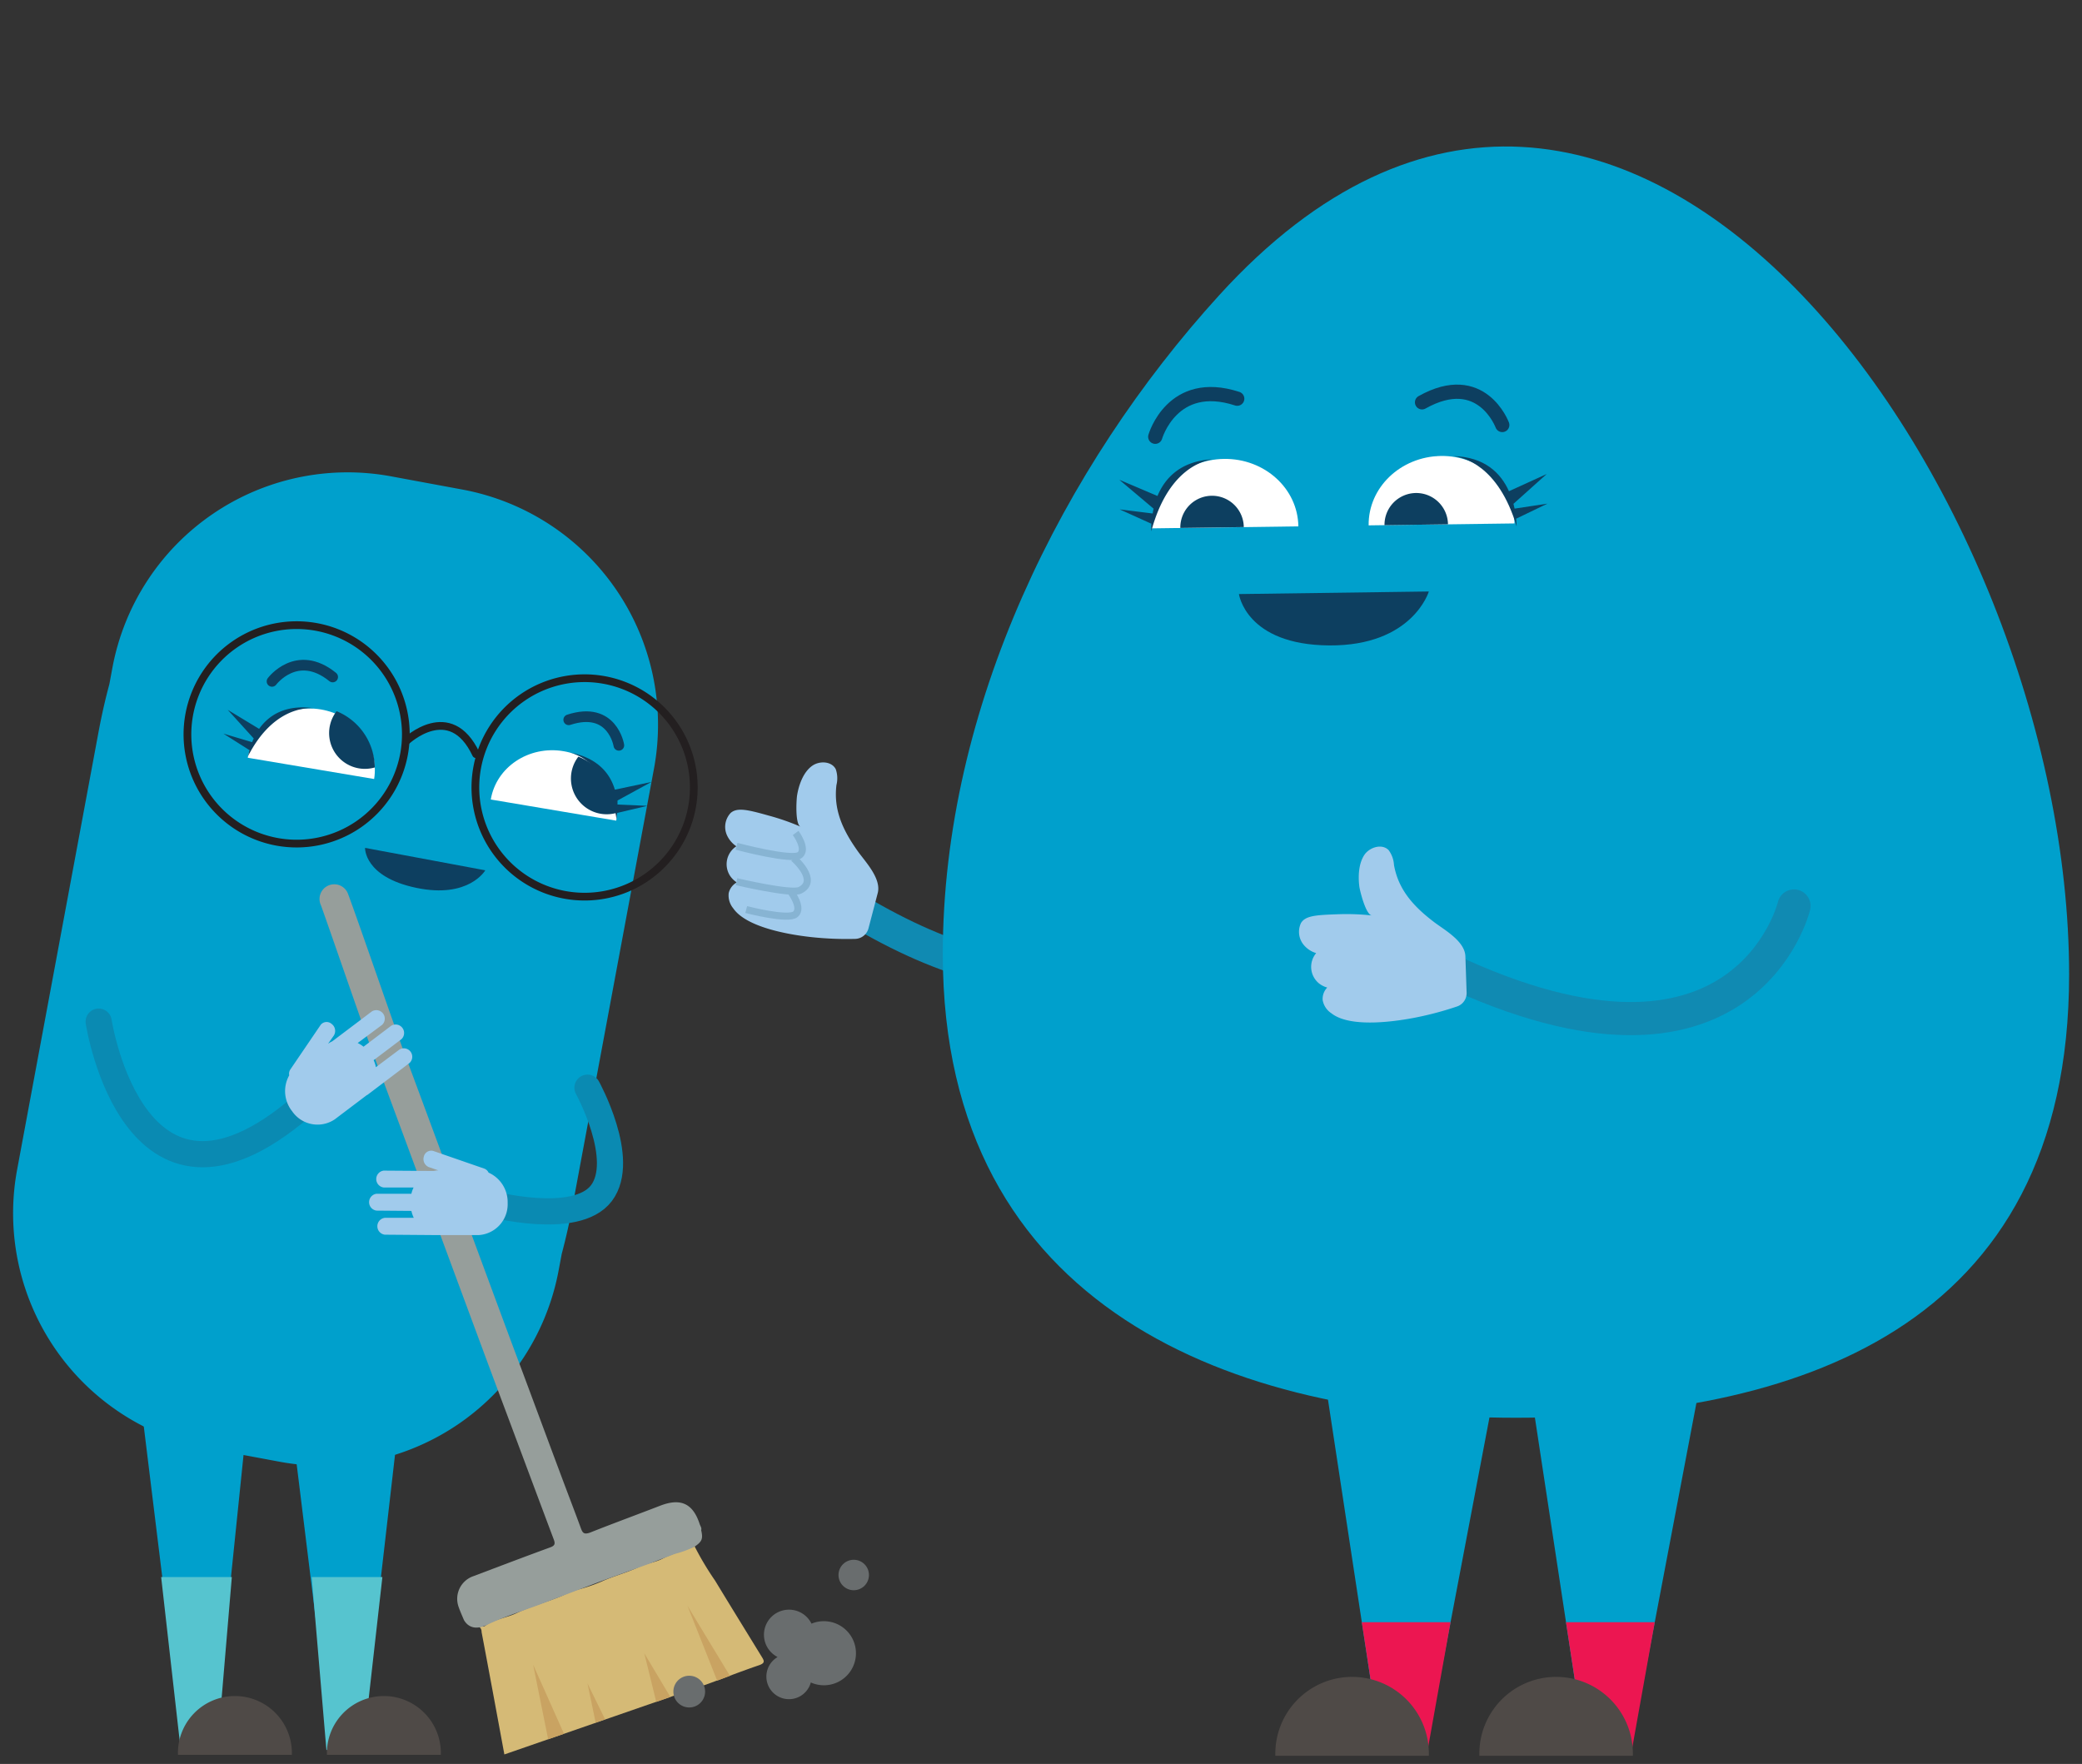 <svg id="Layer_1" data-name="Layer 1" xmlns="http://www.w3.org/2000/svg" viewBox="0 0 355.54 301.2"><rect x="0" y="0" width="355.54" height="301.2" fill="#333333" stroke="none"/><defs><style>.cls-1,.cls-11,.cls-12,.cls-13,.cls-3,.cls-7{fill:none;stroke-miterlimit:10;}.cls-1{stroke:#108ab2;stroke-width:5.66px;}.cls-1,.cls-11,.cls-12,.cls-13,.cls-7{stroke-linecap:round;}.cls-2{fill:#a1cbec;}.cls-3{stroke:#87b4d3;stroke-width:1.21px;}.cls-4{fill:#00a0cc;}.cls-5{fill:#ec1651;}.cls-6{fill:#4f4a47;}.cls-11,.cls-7{stroke:#0d3f60;}.cls-7{stroke-width:2.43px;}.cls-8{fill:#0d3f60;}.cls-9{fill:#fff;}.cls-10{fill:#56c4cf;}.cls-11{stroke-width:1.82px;}.cls-12{stroke:#231f20;stroke-width:1.32px;}.cls-13{stroke:#0a8ab2;stroke-width:4.47px;}.cls-14{fill:#d5ba76;}.cls-15{fill:#969e9b;}.cls-16{fill:#c9a362;}.cls-17{fill:#696d6e;}</style></defs><path class="cls-1" d="M191.76,162s-13.76,13.85-49.2-8.88"/><path class="cls-2" d="M149.89,152.49c.64-2.47-2.1-5.32-3.35-7.06-2.53-3.53-4.24-7.05-3.7-11.39a4.75,4.75,0,0,0-.12-2.7c-.69-1.35-2.73-1.47-4-.59-1.55,1.08-2.33,3.32-2.61,5.12-.11.74-.35,4.88.6,5.29a40,40,0,0,0-5.43-1.89c-3.55-1-5.39-1.44-6.51-.45a3.48,3.48,0,0,0-.59,3.88,4.57,4.57,0,0,0,1.57,1.81,3.64,3.64,0,0,0-1.06,5.07,4.06,4.06,0,0,0,1.13,1.1,2.79,2.79,0,0,0-1.38,1.82,3.46,3.46,0,0,0,.77,2.6c2.44,3.54,10.75,4.64,13.47,4.93a56.52,56.52,0,0,0,7.37.29,2.41,2.41,0,0,0,2.26-1.8Q149.1,155.51,149.89,152.49Z"/><path class="cls-3" d="M135.87,142.23s2,2.69.73,3.76-10.82-1.48-10.82-1.48"/><path class="cls-3" d="M135.53,146.54s4.45,3.84,1.06,5.49c-1.47.72-10.82-1.48-10.82-1.48"/><path class="cls-3" d="M135.1,152.34s2,2.7.74,3.77-8.41-.8-8.41-.8"/><path class="cls-4" d="M161,162.93c0-42.25,20.57-83.27,47.21-112.53,68.67-75.46,145.13,33.48,145.13,116,0,60.92-47.28,75.69-94.59,75.69S161,223.86,161,162.93"/><polyline class="cls-4" points="226.44 236.79 235.83 298.53 243.62 298.53 254.88 239.27"/><polygon class="cls-5" points="243.73 299.21 247.71 277 232.55 277 235.58 296.75 243.73 299.21"/><path class="cls-6" d="M244,299.81a13.11,13.11,0,1,0-26.21,0"/><polyline class="cls-4" points="261.31 236.79 270.7 298.53 278.49 298.53 289.75 239.27"/><polygon class="cls-5" points="278.6 299.21 282.58 277 267.42 277 270.45 296.75 278.6 299.21"/><path class="cls-6" d="M278.84,299.81a13.11,13.11,0,1,0-26.21,0"/><path class="cls-7" d="M197.28,74.58s2.89-10.13,14-6.5"/><path class="cls-7" d="M256.54,72.57S253,63,242.84,68.7"/><path class="cls-8" d="M244,101s-2.76,9.3-17,9.21-15.43-8.77-15.43-8.77Z"/><path class="cls-9" d="M233.72,89.71C233.64,83.26,239.15,78,246,77.86s12.54,5.06,12.63,11.52"/><path class="cls-8" d="M236.43,89.68a5.42,5.42,0,1,1,10.84-.15"/><path class="cls-9" d="M196.65,90.22c-.09-6.46,5.45-11.77,12.38-11.86s12.6,5.06,12.69,11.52"/><path class="cls-8" d="M201.56,90.15A5.42,5.42,0,1,1,212.4,90"/><path class="cls-8" d="M197.66,84.69l-6.52-2.77L197,86.86c-.07.28-.12.55-.17.82l-5.63-.7,5.4,2.44a12.52,12.52,0,0,0,0,1.3c2.87-10.61,8.87-12.09,10.59-12.3C201.58,78.67,198.92,81.68,197.66,84.69Z"/><path class="cls-8" d="M207.1,78.42c.17,0,.31,0,.48,0A4,4,0,0,0,207.1,78.42Z"/><path class="cls-8" d="M264.25,86l-5.61.85c-.06-.26-.11-.53-.19-.82l5.68-5.09-6.45,2.94c-1.34-3-4.08-5.91-9.61-6,1.73.16,7.77,1.49,10.92,12,0,0,0-.52-.08-1.31Z"/><path class="cls-8" d="M245.55,77.9c-.3,0-.49,0-.49,0C245.23,77.87,245.38,77.89,245.55,77.9Z"/><polyline class="cls-4" points="49.22 238.32 55.83 292.02 62.44 292.02 69.39 231.61"/><polygon class="cls-10" points="61.97 298.81 55.74 298.81 53.23 269.29 65.3 269.29 61.97 298.81"/><path class="cls-6" d="M55.83,299.65a9.73,9.73,0,1,1,19.45,0"/><path class="cls-4" d="M79,83.6,66.85,81.35A40.85,40.85,0,0,0,19.2,114l-.52,2.81c-.75,2.78-1.37,5.57-1.88,8.32L2.93,199.69a40.85,40.85,0,0,0,32.69,47.65l12.13,2.26A40.86,40.86,0,0,0,95.4,216.91l.53-2.82c.74-2.77,1.36-5.57,1.87-8.31l13.88-74.53A40.87,40.87,0,0,0,79,83.6Z"/><path class="cls-8" d="M82.87,148.61s-2.79,4.87-11.76,3-8.77-6.83-8.77-6.83Z"/><path class="cls-11" d="M46.45,116.35s4.25-5.69,10.36-.75"/><path class="cls-11" d="M105.68,127.27s-1.08-6.81-8.56-4.36"/><path class="cls-12" d="M69,128.77a18.65,18.65,0,1,1-15-21.72A18.66,18.66,0,0,1,69,128.77Z"/><path class="cls-12" d="M118.17,137.84a18.65,18.65,0,1,1-15-21.73A18.65,18.65,0,0,1,118.17,137.84Z"/><path class="cls-12" d="M69.35,126.58s7.51-7.18,11.94,2.2"/><path class="cls-9" d="M83.81,136.52c.93-5.55,6.5-9.25,12.42-8.25s10,6.31,9,11.86"/><path class="cls-9" d="M42.31,129.39c.94-5.56,6.53-9.25,12.48-8.25s10,6.32,9.1,11.88"/><path class="cls-8" d="M44.27,124.47l-5.38-3.26,4.44,4.89c-.11.22-.19.42-.28.63l-4.9-1.46,4.45,2.82a9.38,9.38,0,0,0-.23,1c4.11-8,9.65-8.27,11.21-8.16-4.93-.69-7.74,1.3-9.31,3.5"/><path class="cls-8" d="M110.56,137.6l-5.11-.22c0-.22,0-.45,0-.69l5.8-3.17L105,134.84c-.76-2.59-2.76-5.39-7.65-6.35,1.51.4,6.68,2.43,7.93,11.38,0,0,.07-.41.12-1.06Z"/><path class="cls-13" d="M83.49,205.5s14.88,4,19.22-1.77-2.39-18-2.39-18"/><polyline class="cls-4" points="23.89 238.16 30.5 292.02 37.11 292.02 42.63 238.32"/><polygon class="cls-10" points="37.1 298.81 30.86 298.81 27.52 269.29 39.59 269.29 37.1 298.81"/><path class="cls-6" d="M30.39,299.65a9.73,9.73,0,1,1,19.45,0"/><path class="cls-14" d="M86.13,299.58q-1-5.41-2-10.82c-.63-3.36-1.25-6.72-1.89-10.07,0-.31-.07-.68-.41-.86.32-.23.7.05,1-.2,1.6-1.17,3.61-1.34,5.36-2.17,2.53-1.21,5.28-1.9,7.87-3a17.32,17.32,0,0,1,2.54-1,27.45,27.45,0,0,0,4.21-1.44c2-.91,4.22-1.46,6.23-2.42,1.34-.64,2.87-.8,4.17-1.48,1.73-.9,3.63-1.34,5.41-2.07a50.93,50.93,0,0,0,3.5,5.86c2.65,4.37,5.34,8.72,8,13.06.4.65.52,1-.42,1.35-2.94,1-5.84,2.13-8.76,3.2Z"/><path class="cls-15" d="M57,151a2.5,2.5,0,0,1,2.45,1.68c1.77,4.75,7.9,22.61,9.68,27.35,2.56,6.8,16.08,43.5,18.63,50.31,2.71,7.22,5.38,14.46,8.08,21.68,1.12,3,2.28,6,3.38,9,.3.82.59,1,1.51.69,4-1.59,8-3.05,12-4.6,3.49-1.35,5.6-.41,6.75,3.13.11.34.38.65.26,1.05.34,1.47.15,1.94-1.14,2.82a17.51,17.51,0,0,1-3.36,1.23c-1.33.52-2.68,1-4,1.54L102.63,270,92.13,274c-3.09,1.15-6.07,2.07-9,3.47-1.5.71-3,.69-3.9-.83-.31-.75-.65-1.48-.91-2.24a4.09,4.09,0,0,1,2.55-5.27c4.36-1.65,8.72-3.31,13.1-4.91.83-.3.86-.66.58-1.39-3.21-8.53-6.38-17.06-9.58-25.59-3.47-9.25-17.9-48.4-21.37-57.65-1.49-3.95-7.34-21-8.79-25A2.51,2.51,0,0,1,57,151Z"/><path class="cls-2" d="M65.72,210.83a1.45,1.45,0,0,1,0-2.88l4.94,0a5.88,5.88,0,0,1-.41-1.18l-5.94-.05a1.45,1.45,0,0,1,0-2.88l5.94,0a5.21,5.21,0,0,1,.38-1.07l-5.1,0a1.45,1.45,0,0,1,0-2.88l8.5.06a4.49,4.49,0,0,1,.83-.1l-1.63-.56a1.48,1.48,0,0,1-.85-1.8h0a1.29,1.29,0,0,1,1.63-.95l8.67,3a1.31,1.31,0,0,1,.75.69,5.51,5.51,0,0,1,3.26,5.2,5.27,5.27,0,0,1-5,5.47l-6.73,0h-.21Z"/><path class="cls-13" d="M52.85,187.78c-29.83,27-36-13.33-36-13.33"/><path class="cls-2" d="M69.92,181.52a1.44,1.44,0,0,0-1.73-2.29l-4,3a5.77,5.77,0,0,0-.38-1.2l4.74-3.58a1.45,1.45,0,0,0-1.74-2.3l-4.73,3.58a5.22,5.22,0,0,0-1-.63L65.25,175a1.45,1.45,0,0,0-1.74-2.3l-6.78,5.12a3.75,3.75,0,0,0-.72.42l1-1.42a1.49,1.49,0,0,0-.4-2h0a1.29,1.29,0,0,0-1.87.21l-5.16,7.59a1.3,1.3,0,0,0-.19,1,5.5,5.5,0,0,0,.49,6.12,5.26,5.26,0,0,0,7.28,1.4l5.37-4.06.11-.09.06,0Z"/><polygon class="cls-16" points="124.65 286.16 117.39 274.18 122.47 286.98 124.65 286.16"/><polygon class="cls-16" points="114.48 289.77 110.02 282.3 112.07 290.61 114.48 289.77"/><polygon class="cls-16" points="96.31 296.05 91.04 284.25 93.61 296.99 96.31 296.05"/><polygon class="cls-16" points="101.72 294.14 100.32 287.45 103.33 293.58 101.72 294.14"/><path class="cls-17" d="M140.68,276.83a5.39,5.39,0,0,0-2.1.42,4.28,4.28,0,1,0-5.79,5.7,3.86,3.86,0,1,0,5.67,4.34,5.47,5.47,0,1,0,2.22-10.46Z"/><circle class="cls-17" cx="145.79" cy="268.94" r="2.6"/><circle class="cls-17" cx="117.7" cy="288.85" r="2.71"/><path class="cls-8" d="M57.48,121.44A6.11,6.11,0,0,0,64,131.05,10.5,10.5,0,0,0,57.48,121.44Z"/><path class="cls-8" d="M98.77,129.2a6.11,6.11,0,0,0,6.54,9.6A10.48,10.48,0,0,0,98.77,129.2Z"/><path class="cls-1" d="M306.36,154.7S298,189.52,247.1,165.46"/><path class="cls-2" d="M250.24,163.25c-.12-2.55-3.57-4.46-5.28-5.75-3.47-2.63-6.14-5.48-6.91-9.79a4.73,4.73,0,0,0-.91-2.54c-1.06-1.09-3-.6-4,.6-1.15,1.5-1.24,3.87-1,5.67.11.74,1.1,4.77,2.13,4.88a40,40,0,0,0-5.74-.21c-3.69.13-5.59.22-6.36,1.5a3.49,3.49,0,0,0,.59,3.88,4.39,4.39,0,0,0,2,1.26,3.65,3.65,0,0,0,.48,5.17,4.1,4.1,0,0,0,1.41.71,2.77,2.77,0,0,0-.78,2.14,3.39,3.39,0,0,0,1.5,2.26c3.38,2.66,11.64,1.25,14.32.73a55.7,55.7,0,0,0,7.13-1.9,2.4,2.4,0,0,0,1.63-2.38Z"/></svg>
